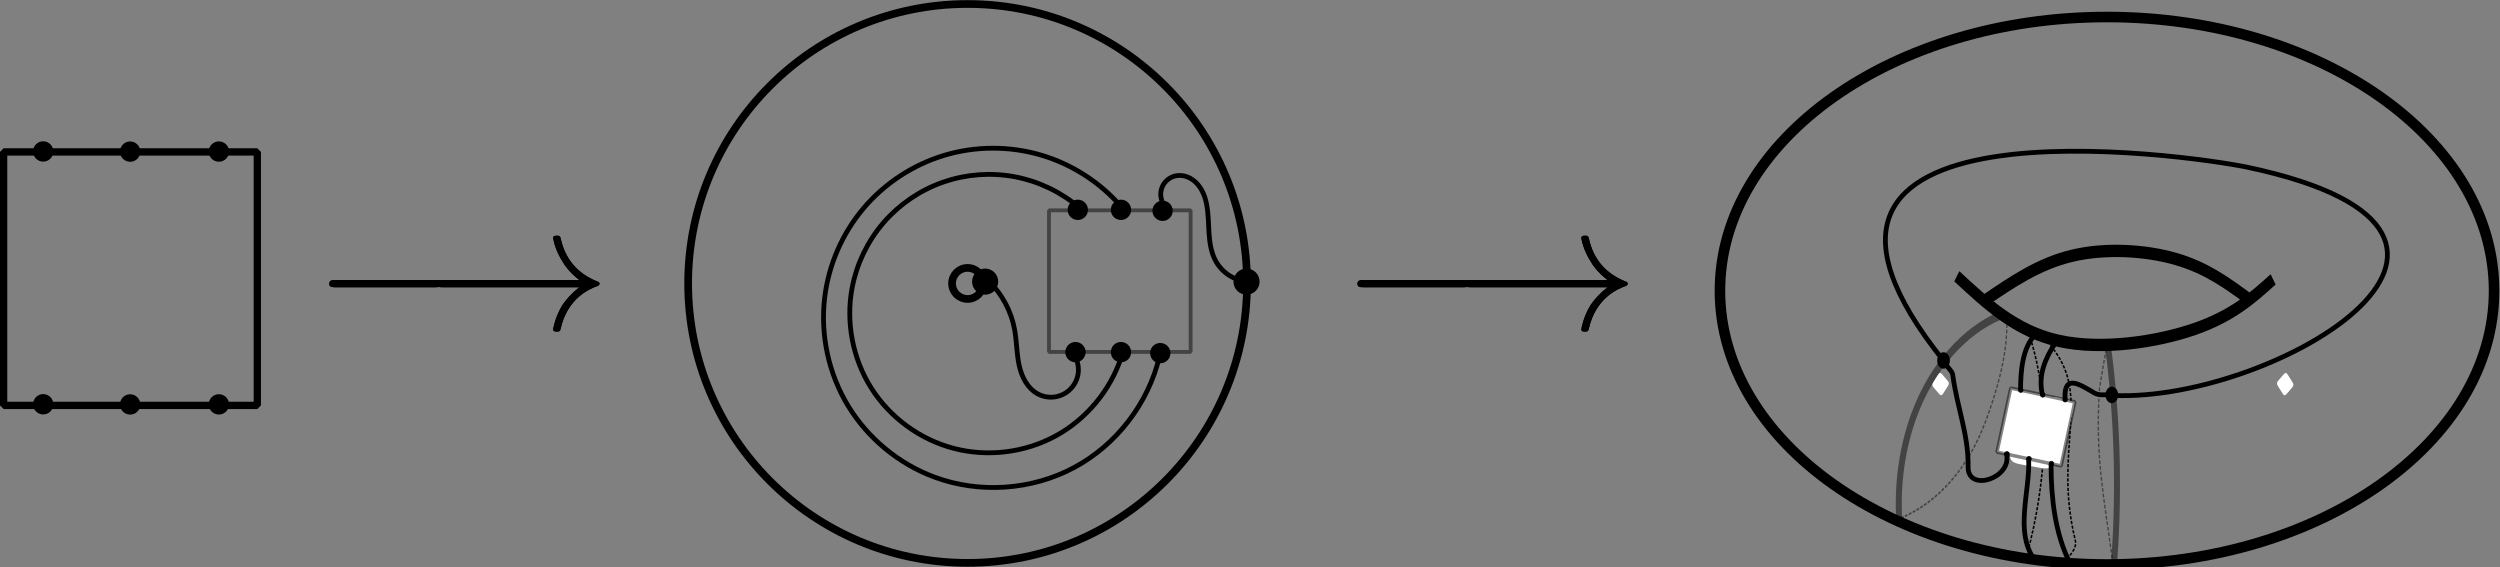<?xml version="1.0" encoding="UTF-8" standalone="no"?>
<!-- Created with Inkscape (http://www.inkscape.org/) -->

<svg
   xmlns:ns1="http://www.iki.fi/pav/software/textext/"
   xmlns:dc="http://purl.org/dc/elements/1.1/"
   xmlns:cc="http://creativecommons.org/ns#"
   xmlns:rdf="http://www.w3.org/1999/02/22-rdf-syntax-ns#"
   xmlns:svg="http://www.w3.org/2000/svg"
   xmlns="http://www.w3.org/2000/svg"
   xmlns:sodipodi="http://sodipodi.sourceforge.net/DTD/sodipodi-0.dtd"
   xmlns:inkscape="http://www.inkscape.org/namespaces/inkscape"
   version="1.1"
   id="svg4190"
   xml:space="preserve"
   width="363.43"
   height="82.426"
   viewBox="0 0 363.43 82.426"
   sodipodi:docname="CompositionInC.svg"
   inkscape:version="0.92.4 (5da689c313, 2019-01-14)"><rect x="0" y="0" width="363.43" height="82.426" fill="#808080" stroke="none"/><defs
     id="defs4194"><inkscape:path-effect
       effect="simplify"
       id="path-effect5103"
       is_visible="true"
       steps="1"
       threshold="0.005"
       smooth_angles="360"
       helper_size="0"
       simplify_individual_paths="false"
       simplify_just_coalesce="false"
       simplifyindividualpaths="false"
       simplifyJustCoalesce="false" /><inkscape:path-effect
       effect="simplify"
       id="path-effect5099"
       is_visible="true"
       steps="1"
       threshold="0.005"
       smooth_angles="360"
       helper_size="0"
       simplify_individual_paths="false"
       simplify_just_coalesce="false"
       simplifyindividualpaths="false"
       simplifyJustCoalesce="false" /><inkscape:path-effect
       effect="simplify"
       id="path-effect5091"
       is_visible="true"
       steps="1"
       threshold="0.005"
       smooth_angles="360"
       helper_size="0"
       simplify_individual_paths="false"
       simplify_just_coalesce="false"
       simplifyindividualpaths="false"
       simplifyJustCoalesce="false" /><inkscape:path-effect
       effect="simplify"
       id="path-effect5083"
       is_visible="true"
       steps="1"
       threshold="0.005"
       smooth_angles="360"
       helper_size="0"
       simplify_individual_paths="false"
       simplify_just_coalesce="false"
       simplifyindividualpaths="false"
       simplifyJustCoalesce="false" /><inkscape:path-effect
       effect="simplify"
       id="path-effect5071"
       is_visible="true"
       steps="1"
       threshold="0.005"
       smooth_angles="360"
       helper_size="0"
       simplify_individual_paths="false"
       simplify_just_coalesce="false"
       simplifyindividualpaths="false"
       simplifyJustCoalesce="false" /><inkscape:path-effect
       effect="simplify"
       id="path-effect5067"
       is_visible="true"
       steps="1"
       threshold="0.005"
       smooth_angles="360"
       helper_size="0"
       simplify_individual_paths="false"
       simplify_just_coalesce="false"
       simplifyindividualpaths="false"
       simplifyJustCoalesce="false" /><inkscape:path-effect
       effect="simplify"
       id="path-effect5055"
       is_visible="true"
       steps="1"
       threshold="0.005"
       smooth_angles="360"
       helper_size="0"
       simplify_individual_paths="false"
       simplify_just_coalesce="false"
       simplifyindividualpaths="false"
       simplifyJustCoalesce="false" /><inkscape:path-effect
       effect="simplify"
       id="path-effect5051"
       is_visible="true"
       steps="1"
       threshold="0.005"
       smooth_angles="360"
       helper_size="0"
       simplify_individual_paths="false"
       simplify_just_coalesce="false"
       simplifyindividualpaths="false"
       simplifyJustCoalesce="false" /><inkscape:path-effect
       effect="simplify"
       id="path-effect5031"
       is_visible="true"
       steps="1"
       threshold="0.005"
       smooth_angles="360"
       helper_size="0"
       simplify_individual_paths="false"
       simplify_just_coalesce="false"
       simplifyindividualpaths="false"
       simplifyJustCoalesce="false" /></defs><sodipodi:namedview
     pagecolor="#ffffff"
     bordercolor="#666666"
     borderopacity="1"
     objecttolerance="10"
     gridtolerance="10"
     guidetolerance="10"
     inkscape:pageopacity="0"
     inkscape:pageshadow="2"
     inkscape:window-width="1920"
     inkscape:window-height="1017"
     id="namedview4192"
     showgrid="false"
     inkscape:zoom="10.736842"
     inkscape:cx="42.173286"
     inkscape:cy="21.307465"
     inkscape:window-x="-8"
     inkscape:window-y="-8"
     inkscape:window-maximized="1"
     inkscape:current-layer="g4200"
     fit-margin-top="0"
     fit-margin-left="0"
     fit-margin-right="0"
     fit-margin-bottom="-0.4" /><g
     inkscape:groupmode="layer"
     id="layer1"
     inkscape:label="ink_ext_XXXXXX 1"
     style="display:inline"
     transform="translate(-13.291,4.16)"><g
       id="g5132"
       transform="matrix(1.105,0,0,1.105,186.693,-8.196)"><path
         sodipodi:nodetypes="cccccccscccccccsc"
         inkscape:original-d="m 828.32882,244.99205 c 0.92985,-4.9347 4.209,-27.42393 5.92718,-29.14216 1.19917,-1.19916 0.13575,-7.18697 0.9879,-8.89082 1.46265,-2.9253 12.04103,-14.9594 14.0553,-16.97356 1.67078,-1.67077 -14.23193,-12.48589 -11.58563,-15.13221 1.8111,-1.8111 -1.31715,-8.56154 0.49425,-10.37263 0.29025,-0.29033 0.11775,-22.34475 0.49425,-22.721 2.04698,-2.04705 1.97573,-25.23718 1.97573,-29.6361 0,-0.94441 0.60075,-5.32621 0,-5.92722 -1.97573,-1.97574 -0.49425,-7.409023 -2.46968,-9.384764 -0.621,-0.621 -1.65712,-21.414533 -2.46967,-22.227068 -1.83293,-1.832902 -0.79073,-8.199735 -1.97573,-9.384765 -1.464,-1.463977 -0.60525,-9.00198 -1.48185,-9.878693 -0.90555,-0.90555 0.41175,-4.033807 -0.49425,-4.93935 -2.98875,-2.988802 -2.7678,-14.128305 -5.92717,-17.287725 -0.19275,-0.19245 0,-1.674315 0,-1.97574 0,-3.068468 -2.80545,0.255675 0.98857,-5.433278"
         inkscape:path-effect="#path-effect5099"
         inkscape:connector-curvature="0"
         id="path5097"
         d="m 828.329,244.992 c 20.761,-66.211 16.44,-141.183 -3.398,-215.608 0,0 1.917,-3.699 1.917,-3.699"
         style="fill:none;stroke:#000000;stroke-width:1.567;stroke-linecap:butt;stroke-linejoin:miter;stroke-miterlimit:4;stroke-dasharray:3.135, 1.568;stroke-dashoffset:0;stroke-opacity:1"
         transform="matrix(0.133,0,0,-0.133,0,80.667)" /><path
         transform="matrix(0.985,0.174,-0.267,1.51,17.324,-47.552)"
         d="m 114.023,58.64 c 0,3.203 0.223,2.98 -2.98,2.98 -3.203,0 -2.98,0.223 -2.98,-2.98 0,-3.203 -0.223,-2.98 2.98,-2.98 3.203,0 2.98,-0.223 2.98,2.98 z"
         inkscape:randomized="0"
         inkscape:rounded="0.76"
         inkscape:flatsided="true"
         sodipodi:arg2="0.78539816"
         sodipodi:arg1="0"
         sodipodi:r2="2.1074555"
         sodipodi:r1="2.9803922"
         sodipodi:cy="58.639694"
         sodipodi:cx="111.0429"
         sodipodi:sides="4"
         id="path5119"
         style="opacity:1;fill:#ffffff;fill-opacity:1;stroke:#ffffff;stroke-width:0.209;stroke-linecap:round;stroke-linejoin:miter;stroke-miterlimit:4;stroke-dasharray:none;stroke-dashoffset:0;stroke-opacity:1;paint-order:normal"
         sodipodi:type="star" /><path
         inkscape:original-d="m 848.33342,237.33608 c 2.56178,-5.05061 5.37158,-16.35323 8.4129,-19.39455 0.45825,-0.4584 12.44176,-5.62467 12.76501,-6.2718 1.68195,-3.36399 -9.77551,-4.05259 -7.52633,-6.30173 0.43875,-0.43905 -0.06,-2.38436 0.3495,-2.79412 2.0757,-2.07574 2.63505,-10.50904 4.19115,-13.62132 0.25725,-0.5151 21.39571,0.73993 21.78721,0.34837 2.16615,-2.16615 -19.86031,-18.52203 -17.94526,-22.35205 0.55875,-1.11765 -0.55875,-3.07353 0,-4.19117 0.42375,-0.84773 -0.1905,-3.65108 0.3495,-4.19118 1.56397,-1.56399 1.14885,-15.56985 2.79412,-18.8603 0.3315,-0.66277 -0.504,-2.63958 0,-3.14337 1.74593,-1.74601 -0.3885,-15.98809 1.39703,-19.55884 0.51225,-1.02516 0,-3.71011 0,-4.8897 0,-3.72131 -1.02495,-27.637616 -0.3495,-28.988966 1.08157,-2.163105 0.54,-14.287591 -0.3495,-16.066178 -0.6825,-1.36542 -1.39703,-19.198148 -1.39703,-22.003681 0,-0.34035 0.015,-5.919743 -0.3495,-6.286763 -1.52962,-1.529595 -2.65312,-7.542832 -4.19115,-9.08088 -2.06422,-2.064187 -3.70545,-4.054717 -5.93752,-6.28677 -0.56925,-0.5691 -0.10425,-1.606403 -0.17025,-2.408498"
         inkscape:path-effect="#path-effect5103"
         inkscape:connector-curvature="0"
         id="path5101"
         d="m 848.333,237.336 c 42.329,-50.198 2.176,-101.011 24.479,-192.281 2.519,-10.31 -8.128,-16.434 -10.648,-24.063"
         style="fill:none;stroke:#000000;stroke-width:1.567;stroke-linecap:butt;stroke-linejoin:miter;stroke-miterlimit:4;stroke-dasharray:3.135, 1.567;stroke-dashoffset:0;stroke-opacity:1"
         transform="matrix(0.133,0,0,-0.133,0,80.667)"
         sodipodi:nodetypes="cccccccccccccsccscccc" /><path
         d="m 115.56,58.104 c -0.425,1.577 -0.286,1.497 -1.863,1.071 -1.577,-0.425 -1.497,-0.286 -1.071,-1.863 0.425,-1.577 0.286,-1.497 1.863,-1.071 1.577,0.425 1.497,0.286 1.071,1.863 z"
         inkscape:randomized="0"
         inkscape:rounded="0.76"
         inkscape:flatsided="true"
         sodipodi:arg2="1.048962"
         sodipodi:arg1="0.26356388"
         sodipodi:r2="1.0743635"
         sodipodi:r1="1.5193795"
         sodipodi:cy="57.708324"
         sodipodi:cx="114.09314"
         sodipodi:sides="4"
         id="path5126"
         style="opacity:1;fill:#ffffff;fill-opacity:1;stroke:#ffffff;stroke-width:0.209;stroke-linecap:round;stroke-linejoin:miter;stroke-miterlimit:4;stroke-dasharray:none;stroke-dashoffset:0;stroke-opacity:1;paint-order:normal"
         sodipodi:type="star" /></g></g><g
     id="g4198"
     inkscape:groupmode="layer"
     inkscape:label="ink_ext_XXXXXX"
     transform="matrix(1.333,0,0,-1.333,-13.291,84.827)"><g
       id="g4200"
       transform="scale(0.1)"><path
         d="M 103.66,194.238 H 380.318 V 470.67 H 103.66 Z"
         style="fill:none;stroke:#000000;stroke-width:7.957;stroke-linecap:round;stroke-linejoin:bevel;stroke-miterlimit:4;stroke-dasharray:none;stroke-opacity:1"
         id="path4202"
         inkscape:connector-curvature="0" /><path
         d="m 156.854,471.161 c 0,-5.542 -4.491,-10.034 -10.043,-10.034 -5.543,0 -10.035,4.492 -10.035,10.034 0,5.587 4.491,10.092 10.035,10.092 5.552,0 10.043,-4.505 10.043,-10.092 z"
         style="fill:none;stroke:#000000;stroke-width:2.059;stroke-linecap:round;stroke-linejoin:bevel;stroke-miterlimit:4;stroke-dasharray:none;stroke-opacity:1"
         id="path4204"
         inkscape:connector-curvature="0" /><path
         d="m 156.854,471.161 c 0,-5.542 -4.491,-10.034 -10.043,-10.034 -5.543,0 -10.035,4.492 -10.035,10.034 0,5.587 4.491,10.092 10.035,10.092 5.552,0 10.043,-4.505 10.043,-10.092 z"
         style="fill:#000000;fill-opacity:1;fill-rule:nonzero;stroke:none;stroke-width:1.117"
         id="path4206"
         inkscape:connector-curvature="0" /><path
         d="m 348.462,471.049 c 0,-5.542 -4.492,-10.034 -10.035,-10.034 -5.587,0 -10.078,4.492 -10.078,10.034 0,5.587 4.491,10.092 10.078,10.092 5.543,0 10.035,-4.505 10.035,-10.092 z"
         style="fill:none;stroke:#000000;stroke-width:2.059;stroke-linecap:round;stroke-linejoin:bevel;stroke-miterlimit:4;stroke-dasharray:none;stroke-opacity:1"
         id="path4208"
         inkscape:connector-curvature="0" /><path
         d="m 348.462,471.049 c 0,-5.542 -4.492,-10.034 -10.035,-10.034 -5.587,0 -10.078,4.492 -10.078,10.034 0,5.587 4.491,10.092 10.078,10.092 5.543,0 10.035,-4.505 10.035,-10.092 z"
         style="fill:#000000;fill-opacity:1;fill-rule:nonzero;stroke:none;stroke-width:1.117"
         id="path4210"
         inkscape:connector-curvature="0" /><path
         d="m 251.7,470.99 c 0,-5.542 -4.491,-10.034 -10.078,-10.034 -5.543,0 -10.035,4.492 -10.035,10.034 0,5.587 4.492,10.092 10.035,10.092 5.587,0 10.078,-4.505 10.078,-10.092 z"
         style="fill:none;stroke:#000000;stroke-width:2.059;stroke-linecap:round;stroke-linejoin:bevel;stroke-miterlimit:4;stroke-dasharray:none;stroke-opacity:1"
         id="path4212"
         inkscape:connector-curvature="0" /><path
         d="m 251.7,470.99 c 0,-5.542 -4.491,-10.034 -10.078,-10.034 -5.543,0 -10.035,4.492 -10.035,10.034 0,5.587 4.492,10.092 10.035,10.092 5.587,0 10.078,-4.505 10.078,-10.092 z"
         style="fill:#000000;fill-opacity:1;fill-rule:nonzero;stroke:none;stroke-width:1.117"
         id="path4214"
         inkscape:connector-curvature="0" /><path
         d="m 1459.669,327.248 c 0,-168.3 -136.442,-304.741 -304.752,-304.741 -168.299,0 -304.741,136.441 -304.741,304.741 0,168.309 136.442,304.754 304.741,304.754 168.31,0 304.752,-136.446 304.752,-304.754 z"
         style="fill:none;stroke:#000000;stroke-width:8.392;stroke-linecap:round;stroke-linejoin:bevel;stroke-miterlimit:4;stroke-dasharray:none;stroke-opacity:1"
         id="path4244"
         inkscape:connector-curvature="0" /><path
         d="m 1171.856,327.248 c 0,-9.34 -7.597,-16.926 -16.939,-16.926 -9.375,0 -16.928,7.586 -16.928,16.926 0,9.341 7.554,16.939 16.928,16.939 9.342,0 16.939,-7.598 16.939,-16.939 z"
         style="fill:none;stroke:#000000;stroke-width:8.393;stroke-linecap:round;stroke-linejoin:bevel;stroke-miterlimit:4;stroke-dasharray:none;stroke-opacity:1"
         id="path4246"
         inkscape:connector-curvature="0" /><path
         d="m 1184.125,329.217 c 0,-5.543 -4.503,-10.035 -10.09,-10.035 -5.542,0 -10.034,4.492 -10.034,10.035 0,5.543 4.492,10.078 10.034,10.078 5.587,0 10.09,-4.534 10.09,-10.078 z"
         style="fill:none;stroke:#000000;stroke-width:8.38;stroke-linecap:round;stroke-linejoin:bevel;stroke-miterlimit:4;stroke-dasharray:none;stroke-opacity:1"
         id="path4248"
         inkscape:connector-curvature="0" /><path
         d="m 1184.125,329.217 c 0,-5.543 -4.503,-10.035 -10.09,-10.035 -5.542,0 -10.034,4.492 -10.034,10.035 0,5.543 4.492,10.078 10.034,10.078 5.587,0 10.09,-4.534 10.09,-10.078 z"
         style="fill:#000000;fill-opacity:1;fill-rule:nonzero;stroke:none;stroke-width:1.117"
         id="path4250"
         inkscape:connector-curvature="0" /><path
         d="m 1469.178,329.217 c 0,-5.543 -4.492,-10.035 -10.079,-10.035 -5.542,0 -10.034,4.492 -10.034,10.035 0,5.543 4.492,10.078 10.034,10.078 5.587,0 10.079,-4.534 10.079,-10.078 z"
         style="fill:none;stroke:#000000;stroke-width:8.38;stroke-linecap:round;stroke-linejoin:bevel;stroke-miterlimit:4;stroke-dasharray:none;stroke-opacity:1"
         id="path4252"
         inkscape:connector-curvature="0" /><path
         d="m 1469.178,329.217 c 0,-5.543 -4.492,-10.035 -10.079,-10.035 -5.542,0 -10.034,4.492 -10.034,10.035 0,5.543 4.492,10.078 10.034,10.078 5.587,0 10.079,-4.534 10.079,-10.078 z"
         style="fill:#000000;fill-opacity:1;fill-rule:nonzero;stroke:none;stroke-width:1.117"
         id="path4254"
         inkscape:connector-curvature="0" /><path
         d="M 1243.704,252.528 H 1398.167 V 406.996 H 1243.704 Z"
         style="fill:none;stroke:#000000;stroke-width:4.207;stroke-linecap:round;stroke-linejoin:bevel;stroke-miterlimit:4;stroke-dasharray:none;stroke-opacity:0.475"
         id="path4256"
         inkscape:connector-curvature="0" /><path
         d="m 1285.169,407.52 c 0,-5.543 -4.503,-10.043 -10.046,-10.043 -5.586,0 -10.078,4.5 -10.078,10.043 0,5.543 4.492,10.079 10.078,10.079 5.543,0 10.046,-4.535 10.046,-10.079 z"
         style="fill:none;stroke:#000000;stroke-width:2.059;stroke-linecap:round;stroke-linejoin:bevel;stroke-miterlimit:4;stroke-dasharray:none;stroke-opacity:1"
         id="path4258"
         inkscape:connector-curvature="0" /><path
         d="m 1285.169,407.52 c 0,-5.543 -4.503,-10.043 -10.046,-10.043 -5.586,0 -10.078,4.5 -10.078,10.043 0,5.543 4.492,10.079 10.078,10.079 5.543,0 10.046,-4.535 10.046,-10.079 z"
         style="fill:#000000;fill-opacity:1;fill-rule:nonzero;stroke:none;stroke-width:1.117"
         id="path4260"
         inkscape:connector-curvature="0" /><path
         d="m 1332.255,407.52 c 0,-5.543 -4.492,-10.043 -10.079,-10.043 -5.542,0 -10.034,4.5 -10.034,10.043 0,5.543 4.492,10.079 10.034,10.079 5.587,0 10.079,-4.535 10.079,-10.079 z"
         style="fill:none;stroke:#000000;stroke-width:2.059;stroke-linecap:round;stroke-linejoin:bevel;stroke-miterlimit:4;stroke-dasharray:none;stroke-opacity:1"
         id="path4262"
         inkscape:connector-curvature="0" /><path
         d="m 1332.255,407.52 c 0,-5.543 -4.492,-10.043 -10.079,-10.043 -5.542,0 -10.034,4.5 -10.034,10.043 0,5.543 4.492,10.079 10.034,10.079 5.587,0 10.079,-4.535 10.079,-10.079 z"
         style="fill:#000000;fill-opacity:1;fill-rule:nonzero;stroke:none;stroke-width:1.117"
         id="path4264"
         inkscape:connector-curvature="0" /><path
         d="m 1377.609,406.473 c 0,-5.543 -4.447,-10.035 -10.034,-10.035 -5.542,0 -10.045,4.492 -10.045,10.035 0,5.539 4.503,10.043 10.045,10.043 5.587,0 10.034,-4.504 10.034,-10.043 z"
         style="fill:none;stroke:#000000;stroke-width:2.059;stroke-linecap:round;stroke-linejoin:bevel;stroke-miterlimit:4;stroke-dasharray:none;stroke-opacity:1"
         id="path4266"
         inkscape:connector-curvature="0" /><path
         d="m 1377.654,406.473 c 0,-5.543 -4.492,-10.035 -10.079,-10.035 -5.542,0 -10.045,4.492 -10.045,10.035 0,5.539 4.503,10.043 10.045,10.043 5.587,0 10.079,-4.504 10.079,-10.043 z"
         style="fill:#000000;fill-opacity:1;fill-rule:nonzero;stroke:none;stroke-width:1.117"
         id="path4268"
         inkscape:connector-curvature="0" /><path
         d="m 1282.633,252.306 c 0,-5.539 -4.492,-10.035 -10.034,-10.035 -5.587,0 -10.09,4.496 -10.09,10.035 0,5.543 4.503,10.091 10.09,10.091 5.542,0 10.034,-4.548 10.034,-10.091 z"
         style="fill:none;stroke:#000000;stroke-width:2.059;stroke-linecap:round;stroke-linejoin:bevel;stroke-miterlimit:4;stroke-dasharray:none;stroke-opacity:1"
         id="path4270"
         inkscape:connector-curvature="0" /><path
         d="m 1282.633,252.306 c 0,-5.539 -4.492,-10.035 -10.034,-10.035 -5.587,0 -10.09,4.496 -10.09,10.035 0,5.543 4.503,10.091 10.09,10.091 5.542,0 10.034,-4.548 10.034,-10.091 z"
         style="fill:#000000;fill-opacity:1;fill-rule:nonzero;stroke:none;stroke-width:1.117"
         id="path4272"
         inkscape:connector-curvature="0" /><path
         d="m 1332.255,252.306 c 0,-5.539 -4.492,-10.035 -10.079,-10.035 -5.542,0 -10.034,4.496 -10.034,10.035 0,5.543 4.492,10.091 10.034,10.091 5.587,0 10.079,-4.548 10.079,-10.091 z"
         style="fill:none;stroke:#000000;stroke-width:2.059;stroke-linecap:round;stroke-linejoin:bevel;stroke-miterlimit:4;stroke-dasharray:none;stroke-opacity:1"
         id="path4274"
         inkscape:connector-curvature="0" /><path
         d="m 1332.255,252.306 c 0,-5.539 -4.492,-10.035 -10.079,-10.035 -5.542,0 -10.034,4.496 -10.034,10.035 0,5.543 4.492,10.091 10.034,10.091 5.587,0 10.079,-4.548 10.079,-10.091 z"
         style="fill:#000000;fill-opacity:1;fill-rule:nonzero;stroke:none;stroke-width:1.117"
         id="path4276"
         inkscape:connector-curvature="0" /><path
         d="m 1375.117,251.267 c 0,-5.552 -4.492,-10.043 -10.078,-10.043 -5.542,0 -10.034,4.491 -10.034,10.043 0,5.543 4.491,10.035 10.034,10.035 5.586,0 10.078,-4.492 10.078,-10.035 z"
         style="fill:none;stroke:#000000;stroke-width:2.059;stroke-linecap:round;stroke-linejoin:bevel;stroke-miterlimit:4;stroke-dasharray:none;stroke-opacity:1"
         id="path4278"
         inkscape:connector-curvature="0" /><path
         d="m 1375.117,251.267 c 0,-5.552 -4.492,-10.043 -10.078,-10.043 -5.542,0 -10.034,4.491 -10.034,10.043 0,5.543 4.491,10.035 10.034,10.035 5.586,0 10.078,-4.492 10.078,-10.035 z"
         style="fill:#000000;fill-opacity:1;fill-rule:nonzero;stroke:none;stroke-width:1.117"
         id="path4280"
         inkscape:connector-curvature="0" /><path
         d="m 1178.617,329.217 c 14.1,-13.967 23.833,-32.303 27.499,-51.857 2.402,-12.92 2.234,-26.18 4.982,-39.065 1.398,-6.411 3.531,-12.693 6.94,-18.324 3.397,-5.587 8.157,-10.483 14.012,-13.487 5.453,-2.793 11.777,-3.888 17.844,-3.016 6.112,0.825 11.878,3.575 16.369,7.808 4.503,4.19 7.643,9.777 8.906,15.801 1.218,5.988 0.57,12.399 -1.877,18.034"
         style="fill:none;stroke:#000000;stroke-width:5.226;stroke-linecap:round;stroke-linejoin:miter;stroke-miterlimit:4;stroke-dasharray:none;stroke-opacity:1"
         id="path4282"
         inkscape:connector-curvature="0" /><path
         d="m 1461.155,329.217 c -7.296,0.437 -14.403,2.702 -20.604,6.59 -6.157,3.846 -11.307,9.298 -14.883,15.622 -5.107,9.218 -6.727,19.955 -7.42,30.47 -0.748,10.471 -0.614,21.131 -2.625,31.466 -1.608,8.38 -4.793,16.716 -10.693,22.962 -2.917,3.095 -6.548,5.674 -10.514,7.162 -4.011,1.52 -8.47,1.955 -12.66,1.083 -5.754,-1.218 -10.95,-5.106 -13.743,-10.336 -2.839,-5.194 -3.229,-11.653 -1.05,-17.205"
         style="fill:none;stroke:#000000;stroke-width:5.226;stroke-linecap:round;stroke-linejoin:miter;stroke-miterlimit:4;stroke-dasharray:none;stroke-opacity:1"
         id="path4284"
         inkscape:connector-curvature="0" /><path
         d="m 1277.437,409.354 c -20.079,17.332 -44.785,29.244 -70.841,34.18 -26.058,4.971 -53.422,2.915 -78.428,-5.81 -25.052,-8.772 -47.712,-24.223 -65.031,-44.302 -17.286,-20.126 -29.208,-44.83 -34.136,-70.888 -7.073,-37.353 0.57,-77.333 20.951,-109.502 20.336,-32.125 53.21,-56.139 90.038,-65.689 36.839,-9.611 77.221,-4.67 110.697,13.488 33.432,18.109 59.578,49.316 71.624,85.409"
         style="fill:none;stroke:#000000;stroke-width:5.229;stroke-linecap:round;stroke-linejoin:miter;stroke-miterlimit:4;stroke-dasharray:none;stroke-opacity:1"
         id="path4286"
         inkscape:connector-curvature="0" /><path
         d="m 1323.841,409.354 c -23.096,27.275 -54.259,47.624 -88.517,57.788 -34.27,10.17 -71.501,10.127 -105.715,-0.131 -34.225,-10.256 -65.344,-30.684 -88.351,-58.003 -23.04,-27.332 -37.879,-61.456 -42.158,-96.945 -4.972,-40.984 4.28,-83.545 25.8,-118.764 21.554,-35.218 55.164,-62.896 93.881,-77.255 49.232,-18.245 106.196,-14.312 152.422,10.514 46.259,24.796 81.01,70.102 93.01,121.169"
         style="fill:none;stroke:#000000;stroke-width:5.229;stroke-linecap:round;stroke-linejoin:miter;stroke-miterlimit:4;stroke-dasharray:none;stroke-opacity:1"
         id="path4288"
         inkscape:connector-curvature="0" /><path
         d="m 2819.646,319.261 c 0,-164.847 -189.003,-298.496 -422.119,-298.496 -233.12,0 -422.114,133.649 -422.114,298.496 0,164.9 188.994,298.547 422.114,298.547 233.116,0 422.119,-133.648 422.119,-298.547 z"
         style="fill:none;stroke:#000000;stroke-width:11.522;stroke-linecap:butt;stroke-linejoin:miter;stroke-miterlimit:4;stroke-dasharray:none;stroke-opacity:1"
         id="path4292"
         inkscape:connector-curvature="0" /><g
         id="g4294"
         transform="matrix(0.947,0,0,-1.288,1394.289,-1.761)"><path
           d="m 886.418,-261.495 c 34.024,23.221 67.993,46.475 117.072,54.603 49.09,8.141 113.3,1.156 157.04,-10.029 43.69,-11.185 66.92,-26.57 90.15,-41.961"
           style="fill:none;stroke:#000000;stroke-width:10.434;stroke-linecap:butt;stroke-linejoin:miter;stroke-miterlimit:4;stroke-dasharray:none;stroke-opacity:1"
           id="path4296"
           inkscape:connector-curvature="0" /></g><g
         id="g4298"
         transform="matrix(0.947,0,0,-1.288,1394.289,-1.761)"><path
           d="m 919.562,-241.46 c 30.789,-15.392 61.573,-30.81 99.928,-37.484 38.29,-6.68 84.21,-4.65 119.1,2.776 34.84,7.386 58.67,20.201 82.45,32.982"
           style="fill:none;stroke:#000000;stroke-width:10.434;stroke-linecap:butt;stroke-linejoin:miter;stroke-miterlimit:4;stroke-dasharray:none;stroke-opacity:1"
           id="path4300"
           inkscape:connector-curvature="0" /></g><g
         id="g4302"
         transform="matrix(0.947,0,0,-1.288,1394.289,-1.761)"><path
           d="m 936.989,-228.374 c -42.501,13.083 -79.24,43.991 -99.377,83.643 -13.961,27.526 -20.096,59.013 -17.422,89.755"
           style="fill:none;stroke:#000000;stroke-width:6.912;stroke-linecap:butt;stroke-linejoin:miter;stroke-miterlimit:4;stroke-dasharray:none;stroke-opacity:0.475"
           id="path4304"
           inkscape:connector-curvature="0" /></g><path
         d="m 2210.711,223.682 c 4.936,7.808 4.19,7.765 9.955,1.047 5.723,-6.682 5.675,-5.674 0.738,-13.496 -4.884,-7.813 -4.145,-7.721 -9.899,-1.039 -5.766,6.67 -5.678,5.675 -0.794,13.488 z"
         style="fill:#ffffff;fill-opacity:1;fill-rule:nonzero;stroke:none;stroke-width:1.117"
         id="path4306"
         inkscape:connector-curvature="0" /><path
         d="m 2597.21,223.682 c -4.927,7.808 -4.19,7.765 -9.945,1.047 -5.765,-6.682 -5.676,-5.674 -0.793,-13.496 4.939,-7.813 4.19,-7.721 9.956,-1.039 5.765,6.67 5.676,5.675 0.782,13.488 z"
         style="fill:#ffffff;fill-opacity:1;fill-rule:nonzero;stroke:none;stroke-width:1.117"
         id="path4308"
         inkscape:connector-curvature="0" /><g
         id="g4314"
         transform="matrix(0.947,0,0,-1.288,1394.289,-1.761)"><path
           d="m 1060.51,-202.143 c 10.51,58.67 13.08,118.733 7.56,178.082 -0.14,1.762 -0.32,3.522 -0.51,5.284"
           style="fill:none;stroke:#000000;stroke-width:6.901;stroke-linecap:butt;stroke-linejoin:miter;stroke-miterlimit:4;stroke-dasharray:none;stroke-opacity:0.475"
           id="path4316"
           inkscape:connector-curvature="0" /></g><path
         d="m 2224.944,243.236 c 0,-4.282 -2.579,-7.734 -5.718,-7.734 -3.142,0 -5.679,3.453 -5.679,7.734 0,4.312 2.537,7.765 5.679,7.765 3.139,0 5.718,-3.453 5.718,-7.765 z"
         style="fill:#000000;fill-opacity:1;fill-rule:nonzero;stroke:none;stroke-width:1.117"
         id="path4322"
         inkscape:connector-curvature="0" /><path
         d="m 2224.944,243.236 c 0,-4.282 -2.579,-7.734 -5.718,-7.734 -3.142,0 -5.679,3.453 -5.679,7.734 0,4.312 2.537,7.765 5.679,7.765 3.139,0 5.718,-3.453 5.718,-7.765 z"
         style="fill:none;stroke:#000000;stroke-width:2.439;stroke-linecap:butt;stroke-linejoin:miter;stroke-miterlimit:4;stroke-dasharray:none;stroke-opacity:1"
         id="path4324"
         inkscape:connector-curvature="0" /><path
         d="m 2397.089,205.647 c 0,-4.268 2.536,-7.721 5.674,-7.721 3.143,0 5.722,3.453 5.722,7.721 0,4.277 -2.579,7.774 -5.722,7.774 -3.139,0 -5.674,-3.496 -5.674,-7.774 z"
         style="fill:#000000;fill-opacity:1;fill-rule:nonzero;stroke:none;stroke-width:1.117"
         id="path4334"
         inkscape:connector-curvature="0" /><path
         d="m 2397.089,205.647 c 0,-4.268 2.536,-7.721 5.674,-7.721 3.143,0 5.722,3.453 5.722,7.721 0,4.277 -2.579,7.774 -5.722,7.774 -3.139,0 -5.674,-3.496 -5.674,-7.774 z"
         style="fill:none;stroke:#000000;stroke-width:2.439;stroke-linecap:butt;stroke-linejoin:miter;stroke-miterlimit:4;stroke-dasharray:none;stroke-opacity:1"
         id="path4336"
         inkscape:connector-curvature="0" /><g
         id="g4374"
         transform="matrix(-0.947,0,0,1.288,1394.289,-1.761)"><path
           d="m -822.218,56.911 c -42.491,13.076 -77.197,42.056 -97.344,81.719 -13.961,27.515 -26.917,60.365 -24.244,91.107"
           style="fill:none;stroke:#000000;stroke-width:1.586;stroke-linecap:butt;stroke-linejoin:miter;stroke-miterlimit:4;stroke-dasharray:3.172, 1.586;stroke-dashoffset:0;stroke-opacity:0.475"
           id="path4376"
           inkscape:connector-curvature="0" /></g><g
         id="g4382"
         transform="matrix(-0.947,0,0,1.288,1394.289,-1.761)"><path
           d="m -1067.09,13.527 c 10.5,58.664 21.84,93.954 16.31,153.302 -0.14,1.763 -9.68,41.31 -9.68,41.31"
           style="fill:none;stroke:#000000;stroke-width:1.586;stroke-linecap:butt;stroke-linejoin:miter;stroke-miterlimit:4;stroke-dasharray:3.172, 1.586;stroke-dashoffset:0;stroke-opacity:0.475"
           id="path4384"
           inkscape:connector-curvature="0" /></g><path
         inkscape:connector-curvature="0"
         id="path4929"
         style="fill:none;stroke:#000000;stroke-width:2.059;stroke-linecap:round;stroke-linejoin:bevel;stroke-miterlimit:4;stroke-dasharray:none;stroke-opacity:1"
         d="m 156.854,195.449 c 0,-5.542 -4.491,-10.034 -10.043,-10.034 -5.543,0 -10.035,4.492 -10.035,10.034 0,5.587 4.491,10.092 10.035,10.092 5.552,0 10.043,-4.505 10.043,-10.092 z" /><path
         inkscape:connector-curvature="0"
         id="path4931"
         style="fill:#000000;fill-opacity:1;fill-rule:nonzero;stroke:none;stroke-width:1.117"
         d="m 156.854,195.449 c 0,-5.542 -4.491,-10.034 -10.043,-10.034 -5.543,0 -10.035,4.492 -10.035,10.034 0,5.587 4.491,10.092 10.035,10.092 5.552,0 10.043,-4.505 10.043,-10.092 z" /><path
         inkscape:connector-curvature="0"
         id="path4933"
         style="fill:none;stroke:#000000;stroke-width:2.059;stroke-linecap:round;stroke-linejoin:bevel;stroke-miterlimit:4;stroke-dasharray:none;stroke-opacity:1"
         d="m 348.462,195.337 c 0,-5.542 -4.492,-10.034 -10.035,-10.034 -5.587,0 -10.078,4.492 -10.078,10.034 0,5.587 4.491,10.092 10.078,10.092 5.543,0 10.035,-4.505 10.035,-10.092 z" /><path
         inkscape:connector-curvature="0"
         id="path4935"
         style="fill:#000000;fill-opacity:1;fill-rule:nonzero;stroke:none;stroke-width:1.117"
         d="m 348.462,195.337 c 0,-5.542 -4.492,-10.034 -10.035,-10.034 -5.587,0 -10.078,4.492 -10.078,10.034 0,5.587 4.491,10.092 10.078,10.092 5.543,0 10.035,-4.505 10.035,-10.092 z" /><path
         inkscape:connector-curvature="0"
         id="path4937"
         style="fill:none;stroke:#000000;stroke-width:2.059;stroke-linecap:round;stroke-linejoin:bevel;stroke-miterlimit:4;stroke-dasharray:none;stroke-opacity:1"
         d="m 251.7,195.278 c 0,-5.542 -4.491,-10.034 -10.078,-10.034 -5.543,0 -10.035,4.492 -10.035,10.034 0,5.587 4.492,10.092 10.035,10.092 5.587,0 10.078,-4.505 10.078,-10.092 z" /><path
         inkscape:connector-curvature="0"
         id="path4939"
         style="fill:#000000;fill-opacity:1;fill-rule:nonzero;stroke:none;stroke-width:1.117"
         d="m 251.7,195.278 c 0,-5.542 -4.491,-10.034 -10.078,-10.034 -5.543,0 -10.035,4.492 -10.035,10.034 0,5.587 4.492,10.092 10.035,10.092 5.587,0 10.078,-4.505 10.078,-10.092 z" /><path
         d="m 2277.57,143.342 69.837,-15.044 15.032,69.779 -69.836,15.044 z"
         style="fill:#ffffff;fill-opacity:1;stroke:#000000;stroke-width:3.847;stroke-linecap:round;stroke-linejoin:bevel;stroke-miterlimit:4;stroke-dasharray:none;stroke-opacity:0.475"
         id="path4202-1"
         inkscape:connector-curvature="0" /><path
         d="m 2306.056,210.353 c -0.301,-1.399 -1.679,-2.289 -3.08,-1.987 -1.399,0.301 -2.289,1.679 -1.987,3.078 0.304,1.41 1.682,2.303 3.081,2.002 1.402,-0.302 2.291,-1.683 1.986,-3.094 z"
         style="fill:none;stroke:#000000;stroke-width:0.532;stroke-linecap:round;stroke-linejoin:bevel;stroke-miterlimit:4;stroke-dasharray:none;stroke-opacity:1"
         id="path4204-4"
         inkscape:connector-curvature="0" /><path
         d="m 2306.056,210.353 c -0.301,-1.399 -1.679,-2.289 -3.08,-1.987 -1.399,0.301 -2.289,1.679 -1.987,3.078 0.304,1.41 1.682,2.303 3.081,2.002 1.402,-0.302 2.291,-1.683 1.986,-3.094 z"
         style="fill:#000000;fill-opacity:1;fill-rule:nonzero;stroke:none;stroke-width:0.289"
         id="path4206-9"
         inkscape:connector-curvature="0" /><path
         d="m 2354.419,199.905 c -0.302,-1.399 -1.68,-2.289 -3.079,-1.987 -1.41,0.304 -2.3,1.682 -1.998,3.081 0.303,1.41 1.683,2.303 3.093,2 1.399,-0.301 2.288,-1.683 1.985,-3.093 z"
         style="fill:none;stroke:#000000;stroke-width:0.532;stroke-linecap:round;stroke-linejoin:bevel;stroke-miterlimit:4;stroke-dasharray:none;stroke-opacity:1"
         id="path4208-7"
         inkscape:connector-curvature="0" /><path
         d="m 2354.419,199.905 c -0.302,-1.399 -1.68,-2.289 -3.079,-1.987 -1.41,0.304 -2.3,1.682 -1.998,3.081 0.303,1.41 1.683,2.303 3.093,2 1.399,-0.301 2.288,-1.683 1.985,-3.093 z"
         style="fill:#000000;fill-opacity:1;fill-rule:nonzero;stroke:none;stroke-width:0.289"
         id="path4210-2"
         inkscape:connector-curvature="0" /><path
         d="m 2329.989,205.152 c -0.301,-1.399 -1.679,-2.289 -3.089,-1.985 -1.399,0.301 -2.289,1.68 -1.988,3.079 0.303,1.41 1.682,2.303 3.083,2.002 1.41,-0.304 2.298,-1.685 1.994,-3.095 z"
         style="fill:none;stroke:#000000;stroke-width:0.532;stroke-linecap:round;stroke-linejoin:bevel;stroke-miterlimit:4;stroke-dasharray:none;stroke-opacity:1"
         id="path4212-6"
         inkscape:connector-curvature="0" /><path
         d="m 2329.989,205.152 c -0.301,-1.399 -1.679,-2.289 -3.089,-1.985 -1.399,0.301 -2.289,1.68 -1.988,3.079 0.303,1.41 1.682,2.303 3.083,2.002 1.41,-0.304 2.298,-1.685 1.994,-3.095 z"
         style="fill:#000000;fill-opacity:1;fill-rule:nonzero;stroke:none;stroke-width:0.289"
         id="path4214-3"
         inkscape:connector-curvature="0" /><path
         inkscape:connector-curvature="0"
         id="path4929-2"
         style="fill:none;stroke:#000000;stroke-width:0.532;stroke-linecap:round;stroke-linejoin:bevel;stroke-miterlimit:4;stroke-dasharray:none;stroke-opacity:1"
         d="m 2291.064,140.755 c -0.301,-1.399 -1.679,-2.289 -3.08,-1.987 -1.399,0.301 -2.289,1.679 -1.988,3.078 0.304,1.41 1.682,2.303 3.081,2.002 1.402,-0.302 2.291,-1.683 1.986,-3.094 z" /><path
         inkscape:connector-curvature="0"
         id="path4931-0"
         style="fill:#000000;fill-opacity:1;fill-rule:nonzero;stroke:none;stroke-width:0.289"
         d="m 2291.064,140.755 c -0.301,-1.399 -1.679,-2.289 -3.08,-1.987 -1.399,0.301 -2.289,1.679 -1.988,3.078 0.304,1.41 1.682,2.303 3.081,2.002 1.402,-0.302 2.291,-1.683 1.986,-3.094 z" /><path
         inkscape:connector-curvature="0"
         id="path4933-0"
         style="fill:none;stroke:#000000;stroke-width:0.532;stroke-linecap:round;stroke-linejoin:bevel;stroke-miterlimit:4;stroke-dasharray:none;stroke-opacity:1"
         d="m 2339.426,130.308 c -0.302,-1.399 -1.68,-2.289 -3.079,-1.987 -1.41,0.304 -2.3,1.682 -1.998,3.081 0.304,1.41 1.683,2.303 3.093,2 1.399,-0.301 2.288,-1.683 1.985,-3.093 z" /><path
         inkscape:connector-curvature="0"
         id="path4935-3"
         style="fill:#000000;fill-opacity:1;fill-rule:nonzero;stroke:none;stroke-width:0.289"
         d="m 2339.426,130.308 c -0.302,-1.399 -1.68,-2.289 -3.079,-1.987 -1.41,0.304 -2.3,1.682 -1.998,3.081 0.304,1.41 1.683,2.303 3.093,2 1.399,-0.301 2.288,-1.683 1.985,-3.093 z" /><path
         inkscape:connector-curvature="0"
         id="path4937-6"
         style="fill:none;stroke:#000000;stroke-width:0.532;stroke-linecap:round;stroke-linejoin:bevel;stroke-miterlimit:4;stroke-dasharray:none;stroke-opacity:1"
         d="m 2314.997,135.555 c -0.302,-1.399 -1.679,-2.289 -3.09,-1.985 -1.399,0.301 -2.289,1.68 -1.988,3.079 0.303,1.41 1.683,2.303 3.082,2.002 1.411,-0.304 2.299,-1.685 1.995,-3.096 z" /><path
         inkscape:connector-curvature="0"
         id="path4939-8"
         style="fill:#000000;fill-opacity:1;fill-rule:nonzero;stroke:none;stroke-width:1.676;stroke-miterlimit:4;stroke-dasharray:none"
         d="m 2314.997,135.555 c -0.302,-1.399 -1.679,-2.289 -3.09,-1.985 -1.399,0.301 -2.289,1.68 -1.988,3.079 0.303,1.41 1.683,2.303 3.082,2.002 1.411,-0.304 2.299,-1.685 1.995,-3.096 z" /><path
         style="fill:none;stroke:#000000;stroke-width:4.68;stroke-linecap:butt;stroke-linejoin:miter;stroke-miterlimit:4;stroke-dasharray:none;stroke-opacity:1"
         d="M 739.447,218.027 C 522.822,486.7 982.613,419.151 1035.287,407.991 1345.691,342.227 1051.484,173.296 897.461,185.621"
         id="path5029"
         inkscape:connector-curvature="0"
         inkscape:path-effect="#path-effect5031"
         inkscape:original-d="m 739.44652,218.02716 c -16.33386,8.86321 -26.19542,20.04068 -38.05898,31.90424 -6.30692,6.30693 -10.61924,16.54647 -17.78165,23.70888 -4.15921,4.1592 -5.26898,11.19619 -8.89083,14.81805 -2.16323,2.16322 -2.30039,25.67069 -3.95148,30.62396 -1.70325,5.10974 -1.99842,30.60128 0.98787,33.58757 2.12524,2.12524 2.33478,4.66957 3.95148,7.90296 2.64456,5.28912 9.70886,11.2987 13.83018,16.79379 4.04493,5.39325 11.41922,8.31054 14.81804,12.8423 4.314,5.752 24.95463,10.93104 32.5997,12.84231 2.6452,0.66127 4.5183,3.10531 7.90296,3.95148 11.04706,2.76175 22.68361,7.1527 33.58756,9.87869 3.09923,0.77481 6.77948,-0.77479 9.8787,0 9.86153,2.46539 20.73855,2.468 30.624,4.93935 11.14965,2.78742 31.42073,0 43.46625,0 33.37553,0 67.12575,-0.38527 99.77483,-6.91509 7.5591,-1.51181 15.9921,0.59363 23.70885,0 13.00718,-1.00054 25.7255,-3.79363 38.527,-5.92721 3.3658,-0.561 7.8433,0.52372 10.8665,-0.98787 11.4708,-5.73537 31.5299,-7.72464 44.4542,-9.8787 7.4301,-1.23836 23.9393,-9.8787 28.6482,-9.8787 4.3237,0 16.2948,-5.9238 20.7453,-8.89082 2.148,-1.43204 2.9534,-4.44035 5.9272,-5.92722 8.4527,-4.22636 20.2474,-11.35658 25.6846,-16.79379 4.8241,-4.82417 12.1946,-54.9805 5.9272,-61.24792 -0.1305,-0.13035 -7.9947,-14.01375 -8.8908,-15.80592 -1.6323,-3.26446 -9.9267,-15.82992 -11.8545,-16.79379 -3.1764,-1.58824 -6.8606,-5.87279 -9.8787,-8.89083 -2.9822,-2.98225 -39.8328,-21.18059 -47.4177,-23.70887 -13.4723,-4.49075 -26.82,-8.61069 -39.5148,-12.84231 -6.1167,-2.03891 -13.7073,-6.54486 -20.7453,-8.89083 -7.4238,-2.47463 -19.6116,-2.81789 -23.7088,-6.91508 -1.4259,-1.42591 -15.11612,-0.64298 -17.7817,-1.97574 -13.09665,-6.54832 -76.64482,-8.72875 -81.74624,-13.83018 -2.49758,-2.49759 -4.81396,1.97274 -7.67469,-0.0989"
         sodipodi:nodetypes="csccssccsccsccscccsssccccccccsccccc"
         transform="matrix(1.117,0,0,1.117,1394.289,-1.761)" /><path
         style="fill:none;stroke:#000000;stroke-width:4.68;stroke-linecap:round;stroke-linejoin:miter;stroke-miterlimit:4;stroke-dasharray:none;stroke-opacity:1"
         d="m 799.991,128.006 c 5.77,-23.503 -37.904,-37.805 -37.452,-12.523 0.557,31.196 -10.661,57.453 -15.114,90.409 -0.482,3.565 -9.555,11.425 -7.98,12.135"
         id="path5049"
         inkscape:connector-curvature="0"
         inkscape:path-effect="#path-effect5051"
         inkscape:original-d="m 799.99082,128.00586 c -0.33075,-0.91149 -0.3555,-5.94382 -0.69825,-6.28676 -0.26175,-0.26197 -0.087,-0.96048 -0.3495,-1.22242 -1.62975,-1.62975 -0.73425,-4.92537 -2.44485,-6.63603 -0.2775,-0.27788 -0.1335,-1.31436 -0.3495,-1.74633 -0.70725,-1.41511 -1.65585,-2.87832 -2.61945,-3.84191 -0.0878,-0.0875 -0.06,-0.58402 -0.17475,-0.69855 -0.0825,-0.0823 -0.267,0.0824 -0.3495,0 -0.6,-0.60022 -1.22182,-1.74572 -1.92097,-2.44486 -0.14625,-0.1461 -0.708,-0.1842 -0.87315,-0.34927 -0.7095,-0.70935 -1.8699,-0.64748 -2.44485,-1.22243 -0.204,-0.2037 -1.01873,0.2037 -1.22243,0 -1.3659,-1.36584 -5.4039,-0.87315 -7.8585,-0.87315 -1.33267,0 -5.60947,0.021 -6.11212,0.52387 -0.177,0.17723 -0.56925,0.5466 -0.87315,0.69855 -0.6465,0.3234 -1.11323,0.24008 -1.5717,0.69855 -0.38175,0.38205 -1.35945,0.4863 -1.7463,0.87317 -0.62325,0.62302 -1.37355,0.8496 -1.92098,1.39705 -0.414,0.41408 -0.6825,1.38088 -1.04775,1.74632 -3.24135,3.24135 -3.31807,9.81571 -3.31807,15.71692 0,1.12624 -0.47325,4.59106 0.17475,5.23897 0.396,0.39607 0.0675,5.02264 0.5235,5.9375 0.48525,0.97059 0.0945,9.34999 0.69825,9.95405 0.0937,0.0936 0.50025,10.10531 0.69825,10.3033 0.78525,0.78527 0.399,14.44443 -0.17475,15.01839 -0.4515,0.4515 0.13725,2.51985 -0.17475,3.14338 -0.267,0.53385 -0.36525,2.98472 -0.52425,3.14338 -0.4695,0.46972 -0.3885,2.13455 -0.69825,2.44486 -0.0825,0.0823 -0.267,-0.0824 -0.3495,0 -0.3855,0.3858 -0.69975,2.09672 -1.22243,2.61948 -0.17475,0.17467 0,0.69855 -0.17475,0.87316 -1.0614,1.06139 -1.5816,5.59817 -2.61945,6.63603 -0.17475,0.1746 -0.5235,0.1746 -0.69825,0.34928 -0.087,0.0873 0.087,0.43657 0,0.52387 -0.61125,0.61125 -0.95347,1.55778 -1.39702,2.44486 -0.1605,0.32085 -0.7575,0.93211 -1.04783,1.22242 -0.37425,0.37425 -0.4035,1.27653 -0.69825,1.5717 -0.92392,0.92391 -1.41502,2.11356 -2.27017,2.96874 -0.1455,0.1455 -0.03,0.55298 -0.17475,0.69855 -0.0825,0.0823 -0.267,-0.0823 -0.3495,0 -0.2505,0.25035 -0.66,1.88252 -0.87315,2.09559 -0.516,0.5163 -0.80623,1.15552 -1.39705,1.74633 -0.0873,0.0873 0.0873,0.43657 0,0.52387 -0.1164,0.1164 -0.40747,0.0585 -0.52387,0.1746 -0.50363,0.50363 -0.84593,1.36983 -1.39706,1.92096 -0.36308,0.36308 -0.86948,2.26653 -1.22243,2.61949 -0.64035,0.64027 -0.93137,1.6299 -1.57169,2.27022 -0.46013,0.46012 -0.99446,0.81982 -1.39706,1.22242 -0.21773,0.2178 -0.22905,0.92762 -0.52388,1.22243 -0.1164,0.1164 -0.40747,0.0585 -0.52387,0.1746 -0.26198,0.26197 -0.26198,0.78585 -0.52388,1.04779 -0.87316,0.87317 -1.39706,2.09559 -2.27022,2.96876 -0.46537,0.46537 -1.09774,1.05975 -1.04779,1.04779 0.38415,-0.0919 0.73395,-0.2922 1.10092,-0.43823"
         transform="matrix(1.117,0,0,1.117,1394.289,-1.761)" /><path
         style="fill:none;stroke:#000000;stroke-width:4.68;stroke-linecap:butt;stroke-linejoin:miter;stroke-miterlimit:4;stroke-dasharray:none;stroke-opacity:1"
         d="m 857.227,182.011 c -1.419,24.822 14.473,13.836 28.684,5.545 5.018,-2.927 10.84,-1.068 16.241,-2.096"
         id="path5053"
         inkscape:connector-curvature="0"
         inkscape:path-effect="#path-effect5055"
         inkscape:original-d="m 857.22661,182.01092 c 0.0675,7.71852 1.65369,12.74291 5.63184,16.72105 0.65175,0.6519 1.74517,0.78527 2.61952,1.22242 0.354,0.177 0.33975,0.33968 0.52425,0.52388 0.03,0.0307 5.31068,0.97606 5.76285,0.52387 0.8505,-0.85048 2.2383,-1.71439 3.1434,-2.61948 0.26175,-0.26198 0.26175,-0.78585 0.52425,-1.04779 1.8114,-1.81135 2.96498,-4.36205 4.7151,-6.11213 0.4365,-0.43658 1.30973,-0.43658 1.7463,-0.87317 0.11625,-0.1164 0.06,-0.40747 0.17475,-0.52387 0.0878,-0.0875 0.58425,-0.06 0.69825,-0.1746 0.77235,-0.77231 2.2497,-1.20186 3.1434,-2.09559 0.342,-0.34193 2.8032,-0.88226 3.1434,-1.22243 0.21525,-0.2154 2.7243,-0.22702 3.318,-0.52387 0.93998,-0.46995 5.96588,0.49552 6.4614,0 0.5205,-0.52043 2.3376,-0.34928 3.318,-0.34928"
         sodipodi:nodetypes="cccccccccccccccc"
         transform="matrix(1.117,0,0,1.117,1394.289,-1.761)" /><path
         style="fill:none;stroke:#000000;stroke-width:4.68;stroke-linecap:butt;stroke-linejoin:miter;stroke-miterlimit:4;stroke-dasharray:none;stroke-opacity:1"
         d="m 813.729,190.12 c 0.112,18.121 1.422,41.161 14.6,54.872"
         id="path5065"
         inkscape:connector-curvature="0"
         inkscape:path-effect="#path-effect5067"
         inkscape:original-d="m 813.72908,190.12033 c -0.5715,7.27845 -0.26889,15.89642 1.51044,23.01292 0.37875,1.51456 0.114,3.5712 0.9879,4.44542 0.36975,0.37005 -0.015,4.43291 0.98783,5.43328 0.42975,0.42945 1.71232,8.13348 3.45757,9.8787 0.6435,0.64313 0.2115,2.68141 0.9879,3.45755 0.76305,0.76306 0.651,1.54919 1.2348,2.71663 1.07633,2.15265 4.0887,5.25492 5.4333,5.92722"
         sodipodi:nodetypes="cccccccc"
         transform="matrix(1.117,0,0,1.117,1394.289,-1.761)" /><path
         style="fill:none;stroke:#000000;stroke-width:4.68;stroke-linecap:butt;stroke-linejoin:miter;stroke-miterlimit:4;stroke-dasharray:none;stroke-opacity:1"
         d="m 835.187,185.618 c -4.684,19.167 2.663,36.184 13.147,51.718"
         id="path5069"
         inkscape:connector-curvature="0"
         inkscape:path-effect="#path-effect5071"
         inkscape:original-d="m 835.18653,185.61757 c -0.48375,0.57525 0.0944,3.02858 -0.43658,3.55984 -1.50383,1.50383 -0.24675,12.37217 -0.24675,15.55895 0,0.82676 -0.52575,4.6602 0,5.18631 1.31677,1.31679 1.0665,4.27709 2.46967,5.68026 0.165,0.16462 -0.165,0.82323 0,0.98787 0.69525,0.69555 0.86618,2.101 1.72883,2.96361 0.165,0.16462 -0.165,0.82322 0,0.98787 1.1286,1.12864 1.40895,3.38475 1.97572,3.95148 1.58378,1.58379 2.24873,3.73052 3.95145,5.43328 1.08705,1.08701 2.78813,6.95082 3.70455,7.40903"
         sodipodi:nodetypes="ccscccccccc"
         transform="matrix(1.117,0,0,1.117,1394.289,-1.761)" /><path
         style="fill:none;stroke:#000000;stroke-width:4.68;stroke-linecap:round;stroke-linejoin:miter;stroke-miterlimit:4;stroke-dasharray:none;stroke-opacity:1"
         d="m 821.676,123.092 c 1.399,-31.226 -13.784,-70.854 5.172,-97.407"
         id="path5081"
         inkscape:connector-curvature="0"
         inkscape:path-effect="#path-effect5083"
         inkscape:original-d="m 821.6757,123.09243 c -0.327,-4.54397 -0.38195,-9.7215 -1.49683,-14.17944 -0.6795,-2.718 0.5505,-5.89197 0,-8.64386 -0.48225,-2.412561 -0.98782,-4.643954 -0.98782,-7.162056 0,-3.597833 0.83377,-10.093815 -0.24675,-13.336238 -1.09733,-3.291938 0.86257,-7.537755 -0.24675,-10.86657 -0.95018,-2.85042 0.4905,-8.901233 -0.49425,-11.854433 -1.13025,-3.390705 1.19887,-15.383851 -0.24675,-18.275596 -0.98198,-1.963957 8.89114,-11.237294 8.89114,-13.089269"
         sodipodi:nodetypes="cccsccccc"
         transform="matrix(1.117,0,0,1.117,1394.289,-1.761)" /><path
         style="fill:none;stroke:#000000;stroke-width:4.68;stroke-linecap:round;stroke-linejoin:miter;stroke-miterlimit:4;stroke-dasharray:none;stroke-opacity:1"
         d="m 843.525,117.499 c 0.127,-33.057 3.766,-66.761 18.639,-96.507"
         id="path5089"
         inkscape:connector-curvature="0"
         inkscape:path-effect="#path-effect5091"
         inkscape:original-d="m 843.52477,117.4995 c 0.8433,-15.657 0.24618,-34.296791 4.0675,-49.583104 0.43425,-1.73721 0.1335,-3.630098 0.49425,-5.433285 0.78983,-3.949366 1.85115,-10.123463 3.70448,-13.830173 0.54675,-1.093635 0.27,-2.515725 0.741,-3.457545 0.73875,-1.476878 0.9972,-3.229193 1.72875,-4.692383 0.132,-0.2634 -0.132,-0.724425 0,-0.98787 0.83617,-1.672388 1.49527,-2.990445 2.2227,-4.445415 0.4005,-0.801653 0.1515,-1.784693 0.49425,-2.469675 1.7844,-3.568785 3.50512,-9.926243 5.18632,-11.607466"
         sodipodi:nodetypes="cccccccccc"
         transform="matrix(1.117,0,0,1.117,1394.289,-1.761)" /><g
         id="g5241"
         ns1:jacobian_sqrt="0.933333"
         ns1:alignment="middle center"
         ns1:scale="0.7"
         ns1:preamble="C:\\Users\\alexp\\AppData\\Roaming\\inkscape\\extensions\\textext\\default_packages.tex"
         ns1:text="$\\longrightarrow$"
         ns1:pdfconverter="pdf2svg"
         ns1:texconverter="pdflatex"
         ns1:version="0.11.0"
         transform="matrix(20.099,0,0,20.099,-2546.802,-2331.515)"><g
           id="surface1"><g
             id="g5234"
             style="fill:#000000;fill-opacity:1"><path
               id="path5232"
               transform="translate(148.712,134.765)"
               d="m 6.562,-2.297 c 0.172,0 0.359,0 0.359,-0.203 0,-0.188 -0.188,-0.188 -0.359,-0.188 H 1.172 c -0.172,0 -0.344,0 -0.344,0.188 0,0.203 0.172,0.203 0.344,0.203 z m 0,0"
               style="stroke:none;stroke-width:0"
               inkscape:connector-curvature="0" /></g><g
             id="g5238"
             style="fill:#000000;fill-opacity:1"><path
               id="path5236"
               transform="translate(154.797,134.765)"
               d="M 8.312,-2.297 C 7.766,-1.875 7.5,-1.469 7.422,-1.328 c -0.453,0.688 -0.531,1.312 -0.531,1.312 0,0.125 0.125,0.125 0.203,0.125 C 7.25,0.109 7.266,0.094 7.312,-0.094 7.531,-1.062 8.125,-1.906 9.25,-2.359 9.375,-2.406 9.406,-2.422 9.406,-2.5 c 0,-0.062 -0.062,-0.094 -0.078,-0.109 C 8.875,-2.766 7.672,-3.266 7.297,-4.938 7.266,-5.062 7.25,-5.094 7.094,-5.094 c -0.078,0 -0.203,0 -0.203,0.125 0,0.016 0.094,0.641 0.5,1.312 0.203,0.297 0.5,0.641 0.922,0.969 H 0.906 c -0.172,0 -0.359,0 -0.359,0.188 0,0.203 0.188,0.203 0.359,0.203 z m 0,0"
               style="stroke:none;stroke-width:0"
               inkscape:connector-curvature="0" /></g></g></g><g
         id="g5361"
         ns1:jacobian_sqrt="0.933333"
         ns1:alignment="middle center"
         ns1:scale="0.7"
         ns1:preamble="C:\\Users\\alexp\\AppData\\Roaming\\inkscape\\extensions\\textext\\default_packages.tex"
         ns1:text="$\\longrightarrow$"
         ns1:pdfconverter="pdf2svg"
         ns1:texconverter="pdflatex"
         ns1:version="0.11.0"
         transform="matrix(20.099,0,0,20.099,-2546.802,-2331.515)"><g
           id="g5359"><g
             id="g5353"
             style="fill:#000000;fill-opacity:1"><path
               id="path5351"
               transform="translate(148.712,134.765)"
               d="m 6.562,-2.297 c 0.172,0 0.359,0 0.359,-0.203 0,-0.188 -0.188,-0.188 -0.359,-0.188 H 1.172 c -0.172,0 -0.344,0 -0.344,0.188 0,0.203 0.172,0.203 0.344,0.203 z m 0,0"
               style="stroke:none;stroke-width:0"
               inkscape:connector-curvature="0" /></g><g
             id="g5357"
             style="fill:#000000;fill-opacity:1"><path
               id="path5355"
               transform="translate(154.797,134.765)"
               d="M 8.312,-2.297 C 7.766,-1.875 7.5,-1.469 7.422,-1.328 c -0.453,0.688 -0.531,1.312 -0.531,1.312 0,0.125 0.125,0.125 0.203,0.125 C 7.25,0.109 7.266,0.094 7.312,-0.094 7.531,-1.062 8.125,-1.906 9.25,-2.359 9.375,-2.406 9.406,-2.422 9.406,-2.5 c 0,-0.062 -0.062,-0.094 -0.078,-0.109 C 8.875,-2.766 7.672,-3.266 7.297,-4.938 7.266,-5.062 7.25,-5.094 7.094,-5.094 c -0.078,0 -0.203,0 -0.203,0.125 0,0.016 0.094,0.641 0.5,1.312 0.203,0.297 0.5,0.641 0.922,0.969 H 0.906 c -0.172,0 -0.359,0 -0.359,0.188 0,0.203 0.188,0.203 0.359,0.203 z m 0,0"
               style="stroke:none;stroke-width:0"
               inkscape:connector-curvature="0" /></g></g></g><g
         transform="matrix(20.099,0,0,20.099,-1425.514,-2331.515)"
         ns1:version="0.11.0"
         ns1:texconverter="pdflatex"
         ns1:pdfconverter="pdf2svg"
         ns1:text="$\\longrightarrow$"
         ns1:preamble="C:\\Users\\alexp\\AppData\\Roaming\\inkscape\\extensions\\textext\\default_packages.tex"
         ns1:scale="0.7"
         ns1:alignment="middle center"
         ns1:jacobian_sqrt="0.933333"
         id="g5382"><g
           id="g5380"><g
             style="fill:#000000;fill-opacity:1"
             id="g5374"><path
               inkscape:connector-curvature="0"
               style="stroke:none;stroke-width:0"
               d="m 6.562,-2.297 c 0.172,0 0.359,0 0.359,-0.203 0,-0.188 -0.188,-0.188 -0.359,-0.188 H 1.172 c -0.172,0 -0.344,0 -0.344,0.188 0,0.203 0.172,0.203 0.344,0.203 z m 0,0"
               transform="translate(148.712,134.765)"
               id="path5372" /></g><g
             style="fill:#000000;fill-opacity:1"
             id="g5378"><path
               inkscape:connector-curvature="0"
               style="stroke:none;stroke-width:0"
               d="M 8.312,-2.297 C 7.766,-1.875 7.5,-1.469 7.422,-1.328 c -0.453,0.688 -0.531,1.312 -0.531,1.312 0,0.125 0.125,0.125 0.203,0.125 C 7.25,0.109 7.266,0.094 7.312,-0.094 7.531,-1.062 8.125,-1.906 9.25,-2.359 9.375,-2.406 9.406,-2.422 9.406,-2.5 c 0,-0.062 -0.062,-0.094 -0.078,-0.109 C 8.875,-2.766 7.672,-3.266 7.297,-4.938 7.266,-5.062 7.25,-5.094 7.094,-5.094 c -0.078,0 -0.203,0 -0.203,0.125 0,0.016 0.094,0.641 0.5,1.312 0.203,0.297 0.5,0.641 0.922,0.969 H 0.906 c -0.172,0 -0.359,0 -0.359,0.188 0,0.203 0.188,0.203 0.359,0.203 z m 0,0"
               transform="translate(154.797,134.765)"
               id="path5376" /></g></g></g><g
         transform="matrix(20.099,0,0,20.099,-1425.514,-2331.515)"
         ns1:version="0.11.0"
         ns1:texconverter="pdflatex"
         ns1:pdfconverter="pdf2svg"
         ns1:text="$\\longrightarrow$"
         ns1:preamble="C:\\Users\\alexp\\AppData\\Roaming\\inkscape\\extensions\\textext\\default_packages.tex"
         ns1:scale="0.7"
         ns1:alignment="middle center"
         ns1:jacobian_sqrt="0.933333"
         id="g5394"><g
           id="g5392"><g
             style="fill:#000000;fill-opacity:1"
             id="g5386"><path
               inkscape:connector-curvature="0"
               style="stroke:none;stroke-width:0"
               d="m 6.562,-2.297 c 0.172,0 0.359,0 0.359,-0.203 0,-0.188 -0.188,-0.188 -0.359,-0.188 H 1.172 c -0.172,0 -0.344,0 -0.344,0.188 0,0.203 0.172,0.203 0.344,0.203 z m 0,0"
               transform="translate(148.712,134.765)"
               id="path5384" /></g><g
             style="fill:#000000;fill-opacity:1"
             id="g5390"><path
               inkscape:connector-curvature="0"
               style="stroke:none;stroke-width:0"
               d="M 8.312,-2.297 C 7.766,-1.875 7.5,-1.469 7.422,-1.328 c -0.453,0.688 -0.531,1.312 -0.531,1.312 0,0.125 0.125,0.125 0.203,0.125 C 7.25,0.109 7.266,0.094 7.312,-0.094 7.531,-1.062 8.125,-1.906 9.25,-2.359 9.375,-2.406 9.406,-2.422 9.406,-2.5 c 0,-0.062 -0.062,-0.094 -0.078,-0.109 C 8.875,-2.766 7.672,-3.266 7.297,-4.938 7.266,-5.062 7.25,-5.094 7.094,-5.094 c -0.078,0 -0.203,0 -0.203,0.125 0,0.016 0.094,0.641 0.5,1.312 0.203,0.297 0.5,0.641 0.922,0.969 H 0.906 c -0.172,0 -0.359,0 -0.359,0.188 0,0.203 0.188,0.203 0.359,0.203 z m 0,0"
               transform="translate(154.797,134.765)"
               id="path5388" /></g></g></g></g></g></svg>